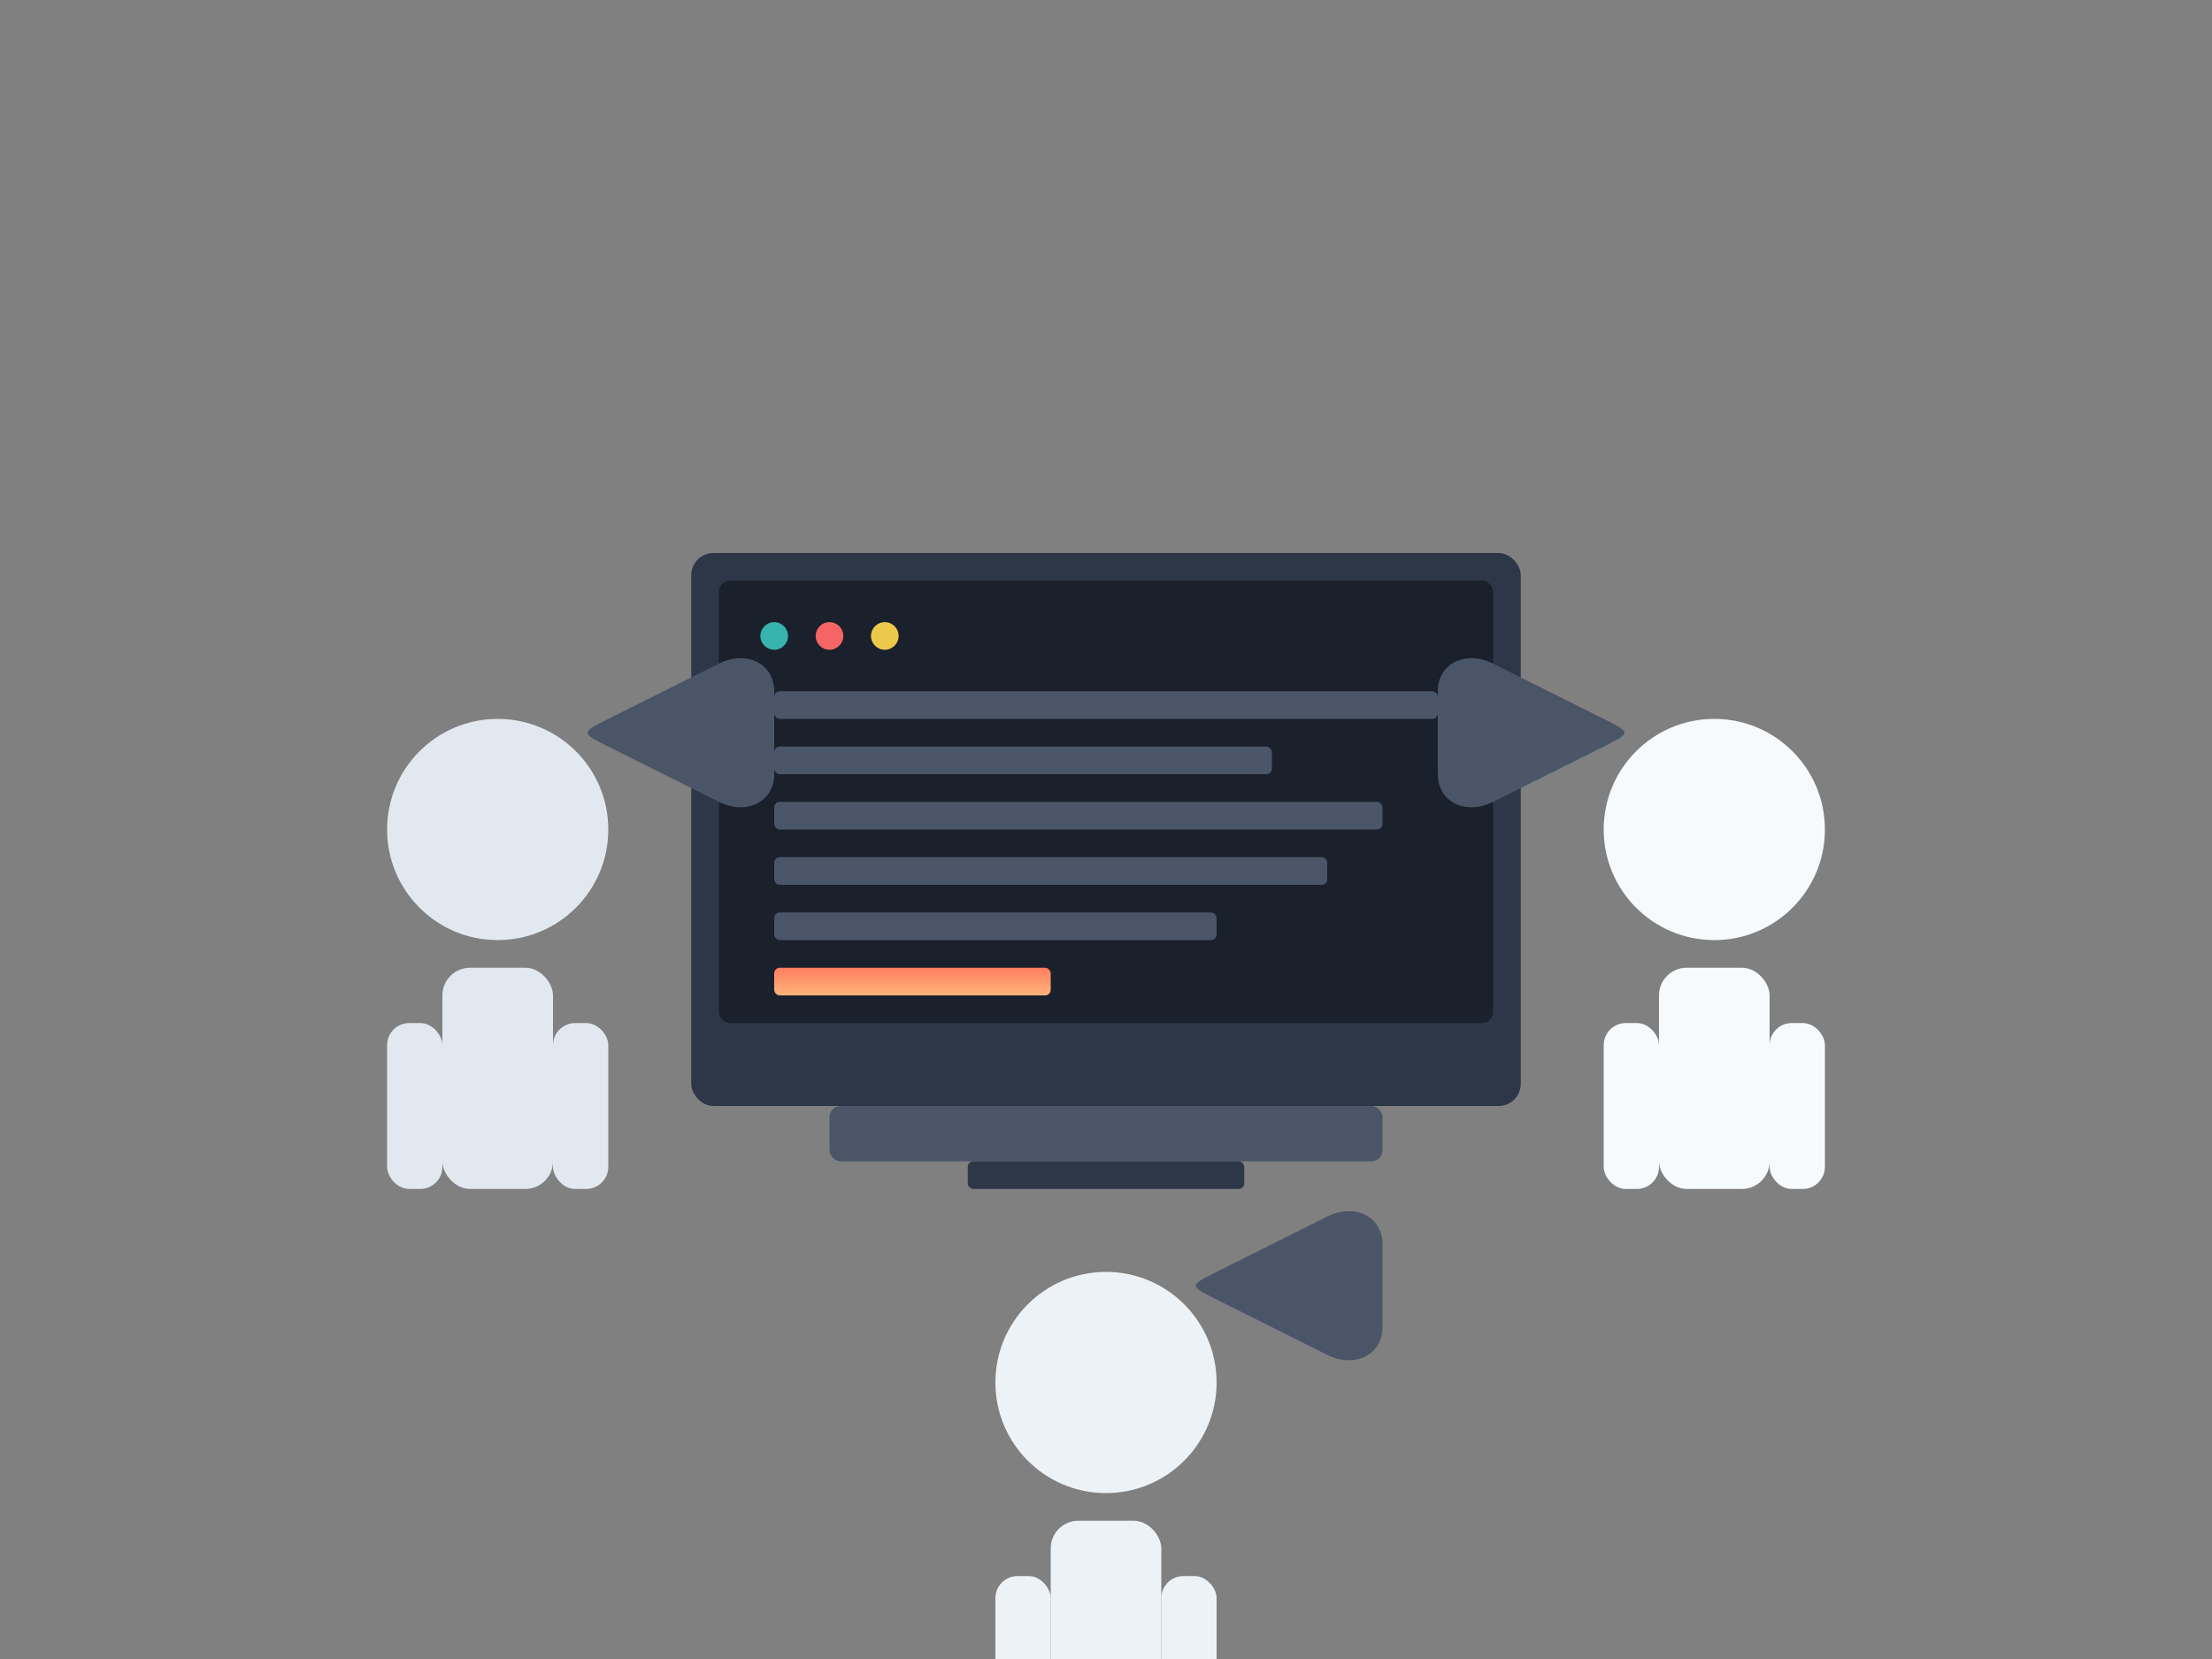 <?xml version="1.0" encoding="UTF-8"?>
<svg width="800px" height="600px" viewBox="0 0 800 600" version="1.1" xmlns="http://www.w3.org/2000/svg" xmlns:xlink="http://www.w3.org/1999/xlink">
    <rect x="0" y="0" width="800" height="600" fill="#808080" stroke="none"/>
    <title>Chat Illustration</title>
    <defs>
        <linearGradient x1="50%" y1="0%" x2="50%" y2="100%" id="linearGradient-1">
            <stop stop-color="#FF7E5F" offset="0%"></stop>
            <stop stop-color="#FEB47B" offset="100%"></stop>
        </linearGradient>
    </defs>
    <g stroke="none" stroke-width="1" fill="none" fill-rule="evenodd">
        <!-- Computer -->
        <rect fill="#2D3748" x="250" y="200" width="300" height="200" rx="8"></rect>
        <rect fill="#1A202C" x="260" y="210" width="280" height="160" rx="4"></rect>
        <rect fill="#4A5568" x="300" y="400" width="200" height="20" rx="4"></rect>
        <rect fill="#2D3748" x="350" y="420" width="100" height="10" rx="2"></rect>
        
        <!-- Screen Content -->
        <circle fill="#38B2AC" cx="280" cy="230" r="5"></circle>
        <circle fill="#F56565" cx="300" cy="230" r="5"></circle>
        <circle fill="#ECC94B" cx="320" cy="230" r="5"></circle>
        <rect fill="#4A5568" x="280" y="250" width="240" height="10" rx="2"></rect>
        <rect fill="#4A5568" x="280" y="270" width="180" height="10" rx="2"></rect>
        <rect fill="#4A5568" x="280" y="290" width="220" height="10" rx="2"></rect>
        <rect fill="#4A5568" x="280" y="310" width="200" height="10" rx="2"></rect>
        <rect fill="#4A5568" x="280" y="330" width="160" height="10" rx="2"></rect>
        <rect fill="url(#linearGradient-1)" x="280" y="350" width="100" height="10" rx="2"></rect>
        
        <!-- Person 1 -->
        <circle fill="#E2E8F0" cx="180" cy="300" r="40"></circle>
        <rect fill="#E2E8F0" x="160" y="350" width="40" height="80" rx="10"></rect>
        <rect fill="#E2E8F0" x="140" y="370" width="20" height="60" rx="8"></rect>
        <rect fill="#E2E8F0" x="200" y="370" width="20" height="60" rx="8"></rect>
        
        <!-- Person 2 -->
        <circle fill="#EDF2F7" cx="400" cy="500" r="40"></circle>
        <rect fill="#EDF2F7" x="380" y="550" width="40" height="80" rx="10"></rect>
        <rect fill="#EDF2F7" x="360" y="570" width="20" height="60" rx="8"></rect>
        <rect fill="#EDF2F7" x="420" y="570" width="20" height="60" rx="8"></rect>
        
        <!-- Person 3 -->
        <circle fill="#F7FAFC" cx="620" cy="300" r="40"></circle>
        <rect fill="#F7FAFC" x="600" y="350" width="40" height="80" rx="10"></rect>
        <rect fill="#F7FAFC" x="580" y="370" width="20" height="60" rx="8"></rect>
        <rect fill="#F7FAFC" x="640" y="370" width="20" height="60" rx="8"></rect>
        
        <!-- Speech Bubbles -->
        <path d="M220,260 L260,240 C270,235 280,240 280,250 L280,280 C280,290 270,295 260,290 L220,270 C210,265 210,265 220,260 Z" fill="#4A5568"></path>
        <path d="M580,260 L540,240 C530,235 520,240 520,250 L520,280 C520,290 530,295 540,290 L580,270 C590,265 590,265 580,260 Z" fill="#4A5568"></path>
        <path d="M440,460 L480,440 C490,435 500,440 500,450 L500,480 C500,490 490,495 480,490 L440,470 C430,465 430,465 440,460 Z" fill="#4A5568"></path>
    </g>
</svg>